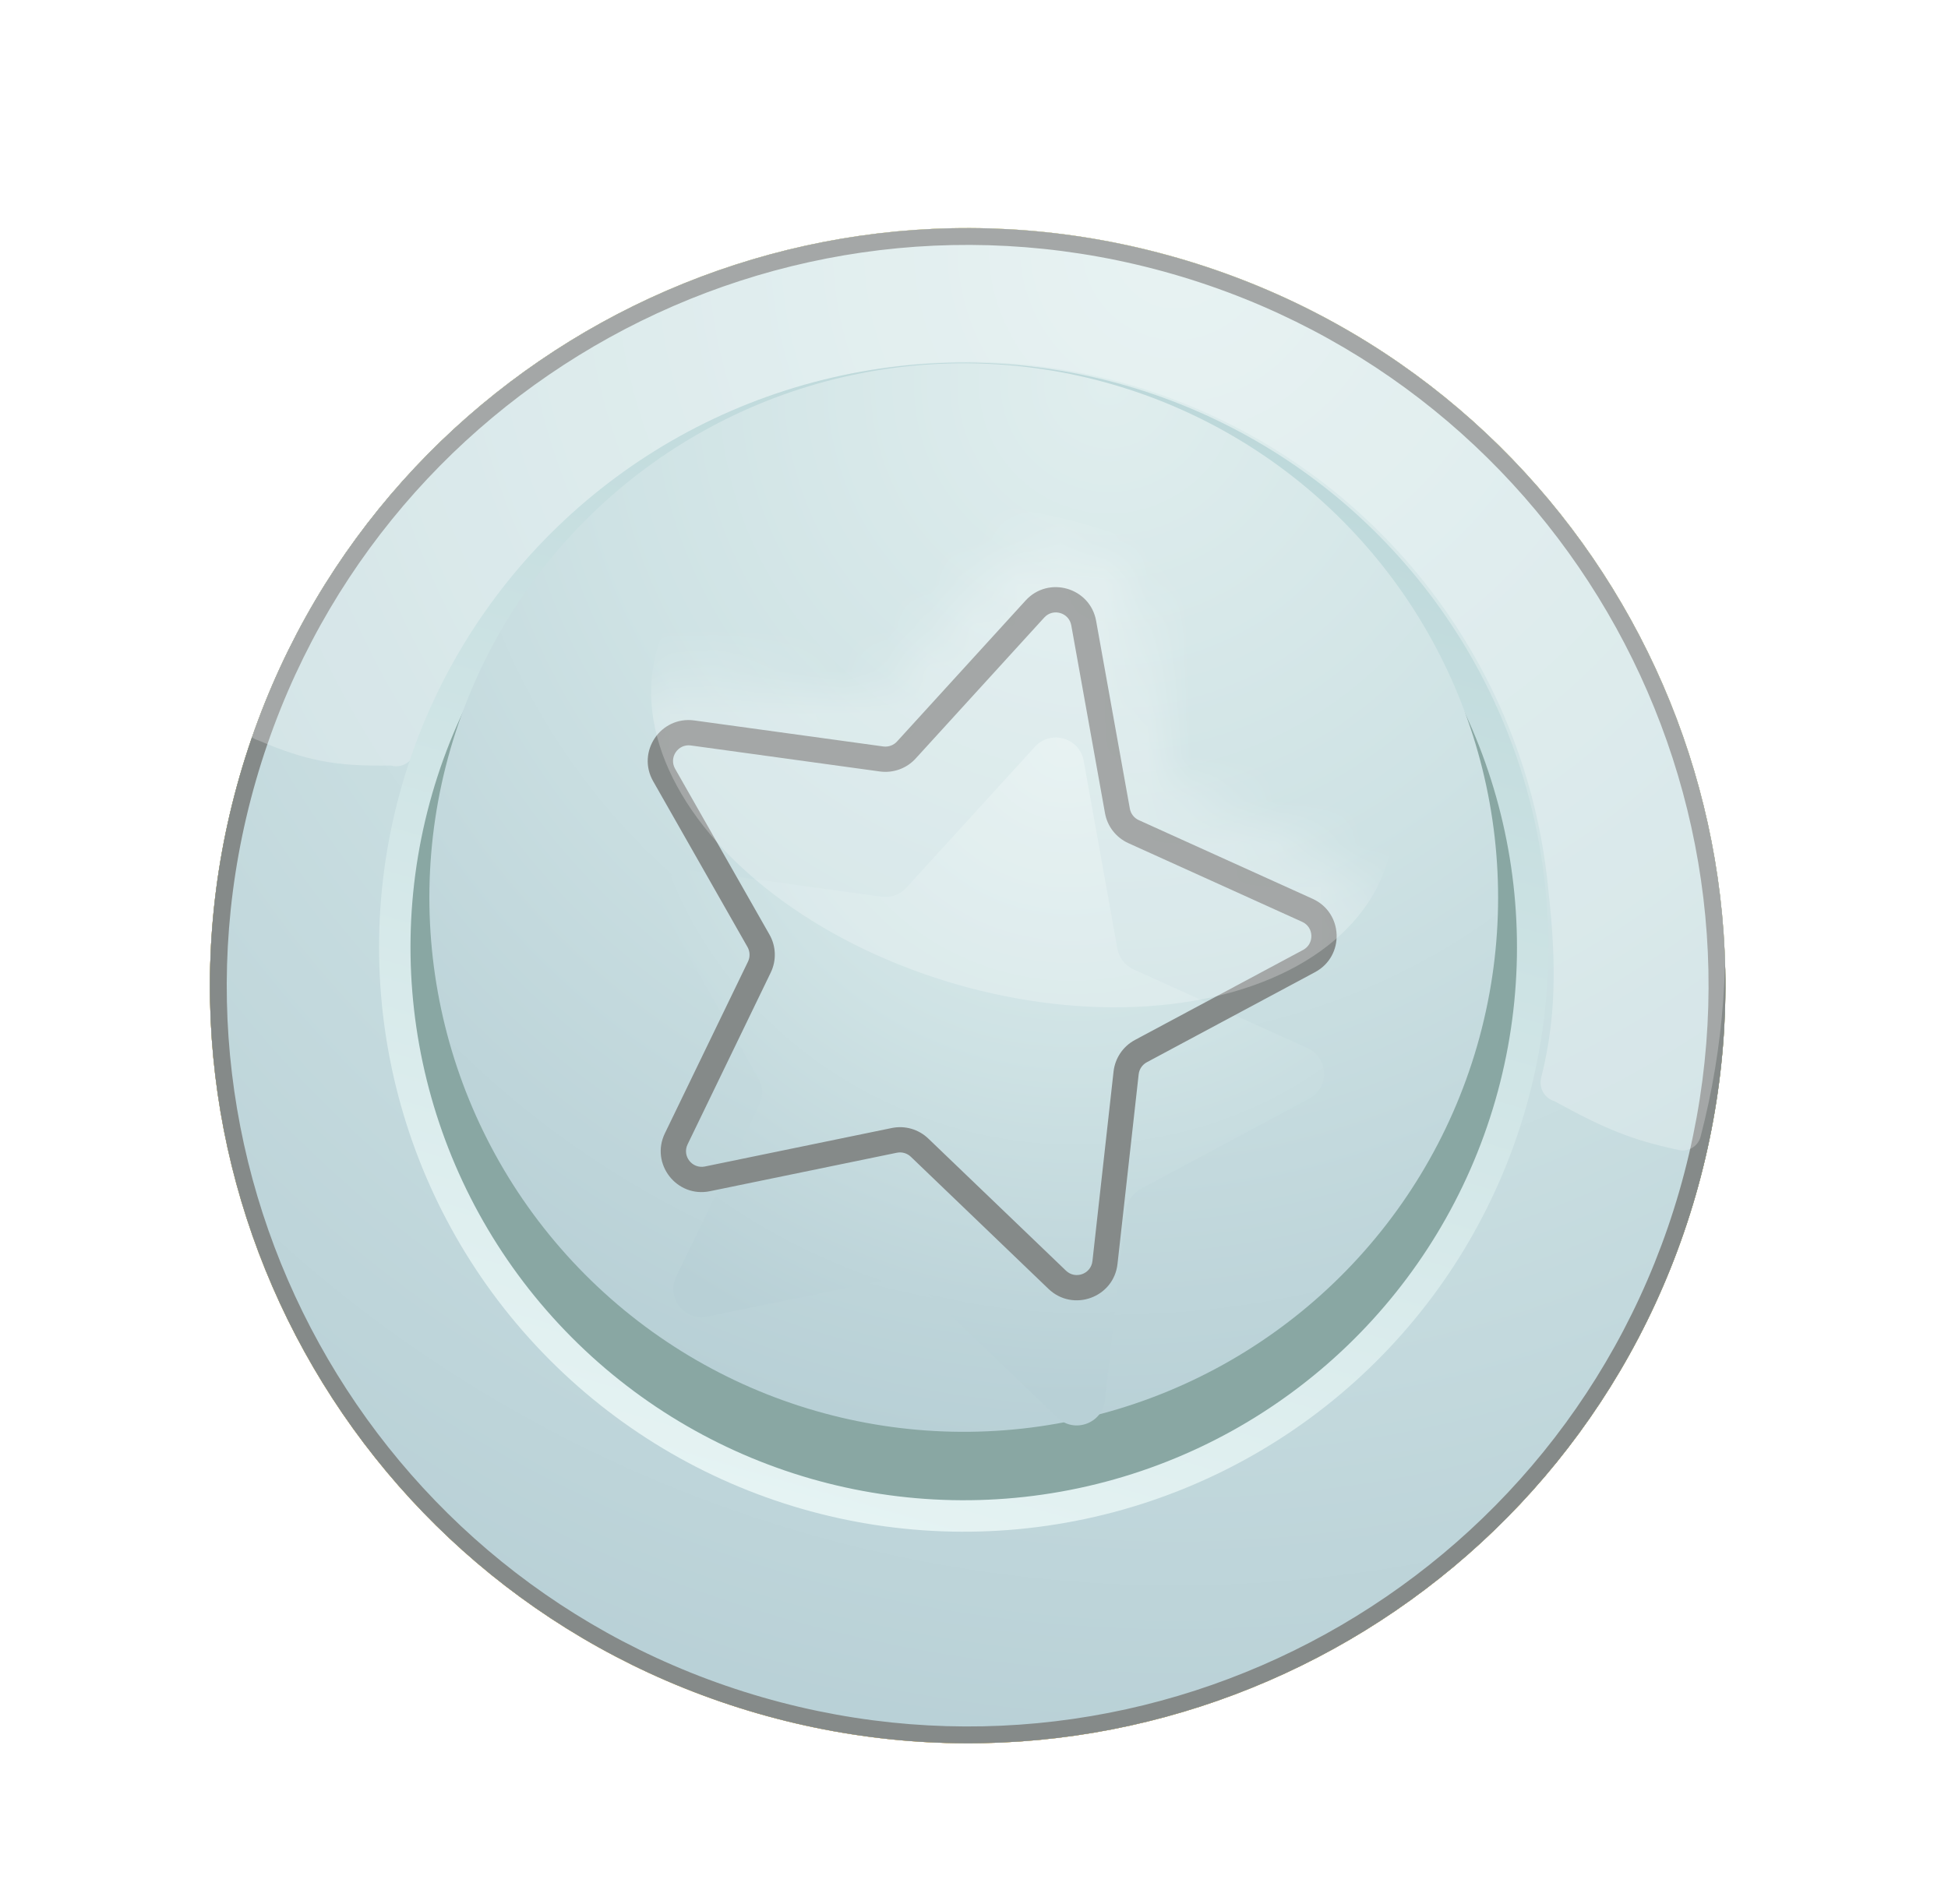 <svg width="45" height="44" viewBox="0 0 45 44" fill="none" xmlns="http://www.w3.org/2000/svg">
<g filter="url(#filter0_d_3598_60536)">
<path d="M39.168 26.685C36.488 35.971 26.788 41.327 17.502 38.648C8.216 35.968 2.86 26.268 5.539 16.982C8.219 7.696 17.919 2.34 27.205 5.019C36.491 7.699 41.847 17.398 39.168 26.685Z" fill="url(#paint0_radial_3598_60536)"/>
<path d="M39.168 26.685C36.488 35.971 26.788 41.327 17.502 38.648C8.216 35.968 2.86 26.268 5.539 16.982C8.219 7.696 17.919 2.34 27.205 5.019C36.491 7.699 41.847 17.398 39.168 26.685Z" fill="url(#paint1_radial_3598_60536)"/>
<path d="M39.168 26.685C36.488 35.971 26.788 41.327 17.502 38.648C8.216 35.968 2.86 26.268 5.539 16.982C8.219 7.696 17.919 2.34 27.205 5.019C36.491 7.699 41.847 17.398 39.168 26.685Z" fill="url(#paint2_radial_3598_60536)"/>
</g>
<g filter="url(#filter1_d_3598_60536)">
<path fill-rule="evenodd" clip-rule="evenodd" d="M17.61 38.274C26.69 40.894 36.174 35.657 38.794 26.577C41.414 17.497 36.177 8.013 27.097 5.393C18.017 2.773 8.533 8.01 5.913 17.09C3.293 26.17 8.53 35.654 17.61 38.274ZM17.502 38.648C26.788 41.327 36.488 35.971 39.168 26.685C41.847 17.398 36.491 7.699 27.205 5.019C17.919 2.34 8.219 7.696 5.539 16.982C2.86 26.268 8.216 35.968 17.502 38.648Z" fill="#858A89"/>
</g>
<path opacity="0.25" d="M38.75 26.564C38.981 26.631 39.223 26.498 39.284 26.265C39.828 24.185 39.985 22.021 39.745 19.881C39.489 17.598 38.785 15.387 37.674 13.375C36.563 11.363 35.067 9.59 33.271 8.156C31.475 6.723 29.414 5.657 27.206 5.02C24.997 4.383 22.686 4.187 20.402 4.443C18.118 4.7 15.907 5.403 13.895 6.514C11.883 7.625 10.11 9.121 8.677 10.917C7.334 12.6 6.313 14.515 5.666 16.566C5.594 16.795 5.728 17.037 5.959 17.103C7.089 17.584 7.76 17.709 9.033 17.688C9.264 17.755 9.505 17.621 9.579 17.392C10.078 15.849 10.81 14.698 11.823 13.429C12.927 12.046 14.292 10.894 15.841 10.039C17.39 9.183 19.093 8.642 20.851 8.444C22.609 8.247 24.389 8.398 26.089 8.888C27.79 9.379 29.376 10.199 30.759 11.303C32.142 12.407 33.294 13.772 34.149 15.321C35.005 16.87 35.547 18.572 35.744 20.331C35.925 21.945 36.001 23.329 35.602 24.901C35.543 25.134 35.676 25.375 35.907 25.442C37.069 26.082 37.693 26.337 38.75 26.564Z" fill="white"/>
<circle cx="22.263" cy="21.884" r="13.506" transform="rotate(16.094 22.263 21.884)" fill="url(#paint3_linear_3598_60536)"/>
<ellipse cx="22.263" cy="21.883" rx="12.78" ry="12.78" transform="rotate(16.094 22.263 21.883)" fill="#89A7A3"/>
<g filter="url(#filter2_i_3598_60536)">
<circle cx="22.263" cy="21.883" r="12.344" transform="rotate(16.094 22.263 21.883)" fill="url(#paint4_radial_3598_60536)"/>
</g>
<g filter="url(#filter3_ddi_3598_60536)">
<path d="M23.907 14.071C24.272 13.671 24.938 13.863 25.034 14.396L25.812 18.735C25.85 18.946 25.99 19.126 26.186 19.215L30.201 21.033C30.695 21.256 30.718 21.949 30.24 22.204L26.355 24.285C26.165 24.387 26.037 24.575 26.014 24.789L25.525 29.17C25.465 29.708 24.814 29.944 24.423 29.569L21.243 26.517C21.088 26.368 20.869 26.305 20.659 26.348L16.341 27.237C15.811 27.347 15.385 26.8 15.621 26.312L17.541 22.345C17.635 22.151 17.628 21.924 17.521 21.737L15.341 17.906C15.073 17.435 15.462 16.861 15.998 16.935L20.365 17.535C20.578 17.564 20.792 17.487 20.937 17.328L23.907 14.071Z" fill="url(#paint5_radial_3598_60536)"/>
</g>
<path fill-rule="evenodd" clip-rule="evenodd" d="M23.692 13.875C24.22 13.296 25.183 13.574 25.321 14.345L26.1 18.683C26.121 18.801 26.198 18.9 26.306 18.949L30.322 20.767C31.036 21.091 31.069 22.092 30.378 22.462L26.493 24.543C26.388 24.599 26.317 24.703 26.304 24.822L25.815 29.203C25.729 29.981 24.787 30.322 24.221 29.78L21.041 26.727C20.956 26.645 20.834 26.61 20.718 26.634L16.4 27.523C15.633 27.681 15.018 26.891 15.359 26.186L17.279 22.218C17.331 22.111 17.327 21.985 17.268 21.881L15.088 18.05C14.701 17.369 15.262 16.54 16.038 16.646L20.405 17.247C20.523 17.263 20.642 17.22 20.722 17.132L23.692 13.875ZM24.747 14.448C24.694 14.153 24.325 14.046 24.123 14.268L21.153 17.525C20.944 17.755 20.634 17.867 20.326 17.825L15.959 17.224C15.662 17.183 15.447 17.501 15.595 17.762L17.775 21.593C17.929 21.863 17.94 22.192 17.804 22.472L15.884 26.44C15.753 26.71 15.989 27.012 16.283 26.952L20.6 26.063C20.905 26 21.221 26.091 21.445 26.307L24.625 29.359C24.842 29.567 25.203 29.436 25.236 29.138L25.724 24.757C25.759 24.448 25.943 24.176 26.217 24.029L30.103 21.948C30.367 21.806 30.355 21.423 30.081 21.299L26.066 19.481C25.782 19.352 25.58 19.093 25.526 18.787L24.747 14.448Z" fill="#858A89"/>
<mask id="mask0_3598_60536" style="mask-type:alpha" maskUnits="userSpaceOnUse" x="13" y="12" width="19" height="20">
<path d="M23.906 14.071C24.271 13.671 24.937 13.863 25.032 14.396L25.811 18.735C25.849 18.946 25.989 19.126 26.185 19.215L30.2 21.033C30.694 21.256 30.717 21.949 30.239 22.204L26.354 24.285C26.164 24.387 26.036 24.575 26.013 24.789L25.524 29.17C25.464 29.708 24.813 29.944 24.422 29.569L21.242 26.517C21.087 26.368 20.868 26.305 20.658 26.348L16.34 27.237C15.81 27.347 15.384 26.8 15.62 26.312L17.54 22.345C17.634 22.151 17.627 21.924 17.52 21.737L15.34 17.906C15.072 17.435 15.461 16.861 15.997 16.935L20.364 17.535C20.577 17.564 20.791 17.487 20.936 17.328L23.906 14.071Z" fill="url(#paint6_radial_3598_60536)" stroke="black" stroke-width="2.822"/>
</mask>
<g mask="url(#mask0_3598_60536)">
<ellipse opacity="0.25" cx="23.62" cy="17.439" rx="8.786" ry="5.519" transform="rotate(16.094 23.62 17.439)" fill="white"/>
</g>
<defs>
<filter id="filter0_d_3598_60536" x="4.658" y="4.329" width="35.391" height="36.14" filterUnits="userSpaceOnUse" color-interpolation-filters="sRGB">
<feFlood flood-opacity="0" result="BackgroundImageFix"/>
<feColorMatrix in="SourceAlpha" type="matrix" values="0 0 0 0 0 0 0 0 0 0 0 0 0 0 0 0 0 0 127 0" result="hardAlpha"/>
<feOffset dy="0.941"/>
<feGaussianBlur stdDeviation="0.095"/>
<feComposite in2="hardAlpha" operator="out"/>
<feColorMatrix type="matrix" values="0 0 0 0 0.679 0 0 0 0 0.526 0 0 0 0 0.526 0 0 0 0.25 0"/>
<feBlend mode="normal" in2="BackgroundImageFix" result="effect1_dropShadow_3598_60536"/>
<feBlend mode="normal" in="SourceGraphic" in2="effect1_dropShadow_3598_60536" result="shape"/>
</filter>
<filter id="filter1_d_3598_60536" x="4.658" y="4.329" width="35.391" height="36.14" filterUnits="userSpaceOnUse" color-interpolation-filters="sRGB">
<feFlood flood-opacity="0" result="BackgroundImageFix"/>
<feColorMatrix in="SourceAlpha" type="matrix" values="0 0 0 0 0 0 0 0 0 0 0 0 0 0 0 0 0 0 127 0" result="hardAlpha"/>
<feOffset dy="0.941"/>
<feGaussianBlur stdDeviation="0.095"/>
<feComposite in2="hardAlpha" operator="out"/>
<feColorMatrix type="matrix" values="0 0 0 0 0.679 0 0 0 0 0.526 0 0 0 0 0.526 0 0 0 0.25 0"/>
<feBlend mode="normal" in2="BackgroundImageFix" result="effect1_dropShadow_3598_60536"/>
<feBlend mode="normal" in="SourceGraphic" in2="effect1_dropShadow_3598_60536" result="shape"/>
</filter>
<filter id="filter2_i_3598_60536" x="9.915" y="9.535" width="24.695" height="24.695" filterUnits="userSpaceOnUse" color-interpolation-filters="sRGB">
<feFlood flood-opacity="0" result="BackgroundImageFix"/>
<feBlend mode="normal" in="SourceGraphic" in2="BackgroundImageFix" result="shape"/>
<feColorMatrix in="SourceAlpha" type="matrix" values="0 0 0 0 0 0 0 0 0 0 0 0 0 0 0 0 0 0 127 0" result="hardAlpha"/>
<feOffset dy="-1.145"/>
<feComposite in2="hardAlpha" operator="arithmetic" k2="-1" k3="1"/>
<feColorMatrix type="matrix" values="0 0 0 0 0.776 0 0 0 0 0.843 0 0 0 0 0.875 0 0 0 0.7 0"/>
<feBlend mode="normal" in2="shape" result="effect1_innerShadow_3598_60536"/>
</filter>
<filter id="filter3_ddi_3598_60536" x="14.313" y="13.857" width="17.212" height="18.152" filterUnits="userSpaceOnUse" color-interpolation-filters="sRGB">
<feFlood flood-opacity="0" result="BackgroundImageFix"/>
<feColorMatrix in="SourceAlpha" type="matrix" values="0 0 0 0 0 0 0 0 0 0 0 0 0 0 0 0 0 0 127 0" result="hardAlpha"/>
<feOffset dy="1.317"/>
<feGaussianBlur stdDeviation="0.47"/>
<feComposite in2="hardAlpha" operator="out"/>
<feColorMatrix type="matrix" values="0 0 0 0 0.62 0 0 0 0 0.79 0 0 0 0 0.796 0 0 0 1 0"/>
<feBlend mode="normal" in2="BackgroundImageFix" result="effect1_dropShadow_3598_60536"/>
<feColorMatrix in="SourceAlpha" type="matrix" values="0 0 0 0 0 0 0 0 0 0 0 0 0 0 0 0 0 0 127 0" result="hardAlpha"/>
<feOffset dy="0.549"/>
<feGaussianBlur stdDeviation="0.192"/>
<feComposite in2="hardAlpha" operator="out"/>
<feColorMatrix type="matrix" values="0 0 0 0 0.513 0 0 0 0 0.692 0 0 0 0 0.692 0 0 0 1 0"/>
<feBlend mode="normal" in2="effect1_dropShadow_3598_60536" result="effect2_dropShadow_3598_60536"/>
<feBlend mode="normal" in="SourceGraphic" in2="effect2_dropShadow_3598_60536" result="shape"/>
<feColorMatrix in="SourceAlpha" type="matrix" values="0 0 0 0 0 0 0 0 0 0 0 0 0 0 0 0 0 0 127 0" result="hardAlpha"/>
<feOffset dy="1.317"/>
<feGaussianBlur stdDeviation="0.47"/>
<feComposite in2="hardAlpha" operator="arithmetic" k2="-1" k3="1"/>
<feColorMatrix type="matrix" values="0 0 0 0 1 0 0 0 0 1 0 0 0 0 1 0 0 0 1 0"/>
<feBlend mode="normal" in2="shape" result="effect3_innerShadow_3598_60536"/>
</filter>
<radialGradient id="paint0_radial_3598_60536" cx="0" cy="0" r="1" gradientUnits="userSpaceOnUse" gradientTransform="translate(27.833 5.2) rotate(105.975) scale(35)">
<stop stop-color="#706E64"/>
<stop offset="0.321" stop-color="#F7C25B"/>
<stop offset="0.531" stop-color="#F6C05B"/>
<stop offset="0.63" stop-color="#F2B551"/>
<stop offset="0.708" stop-color="#F0B14B"/>
<stop offset="1" stop-color="#D4823E"/>
</radialGradient>
<radialGradient id="paint1_radial_3598_60536" cx="0" cy="0" r="1" gradientUnits="userSpaceOnUse" gradientTransform="translate(27.205 5.019) rotate(106.094) scale(35)">
<stop stop-color="#FFE100"/>
<stop offset="0.609" stop-color="#122D02"/>
<stop offset="1" stop-color="#F6B402"/>
</radialGradient>
<radialGradient id="paint2_radial_3598_60536" cx="0" cy="0" r="1" gradientUnits="userSpaceOnUse" gradientTransform="translate(27.205 5.019) rotate(106.094) scale(35)">
<stop stop-color="#E0EEEE"/>
<stop offset="0.487" stop-color="#CEE2E4"/>
<stop offset="1" stop-color="#B8D0D6"/>
</radialGradient>
<linearGradient id="paint3_linear_3598_60536" x1="22.263" y1="8.377" x2="22.263" y2="35.39" gradientUnits="userSpaceOnUse">
<stop stop-color="#BDD8DA"/>
<stop offset="1" stop-color="#E5F3F3"/>
</linearGradient>
<radialGradient id="paint4_radial_3598_60536" cx="0" cy="0" r="1" gradientUnits="userSpaceOnUse" gradientTransform="translate(22.263 9.538) rotate(90) scale(24.689)">
<stop stop-color="#E0EEEE"/>
<stop offset="0.487" stop-color="#CEE2E4"/>
<stop offset="1" stop-color="#B8D0D6"/>
</radialGradient>
<radialGradient id="paint5_radial_3598_60536" cx="0" cy="0" r="1" gradientUnits="userSpaceOnUse" gradientTransform="translate(24.571 13.883) rotate(106.094) scale(15.189 15.903)">
<stop stop-color="#E0EEEE"/>
<stop offset="0.487" stop-color="#CEE2E4"/>
<stop offset="1" stop-color="#B8D0D6"/>
</radialGradient>
<radialGradient id="paint6_radial_3598_60536" cx="0" cy="0" r="1" gradientUnits="userSpaceOnUse" gradientTransform="translate(25.127 13.187) rotate(105.975) scale(18.299 18.299)">
<stop stop-color="#FFED82"/>
<stop offset="0.321" stop-color="#F7C25B"/>
<stop offset="0.531" stop-color="#F6C05B"/>
<stop offset="0.63" stop-color="#F2B551"/>
<stop offset="0.708" stop-color="#F0B14B"/>
<stop offset="1" stop-color="#D4823E"/>
</radialGradient>
</defs>
</svg>
